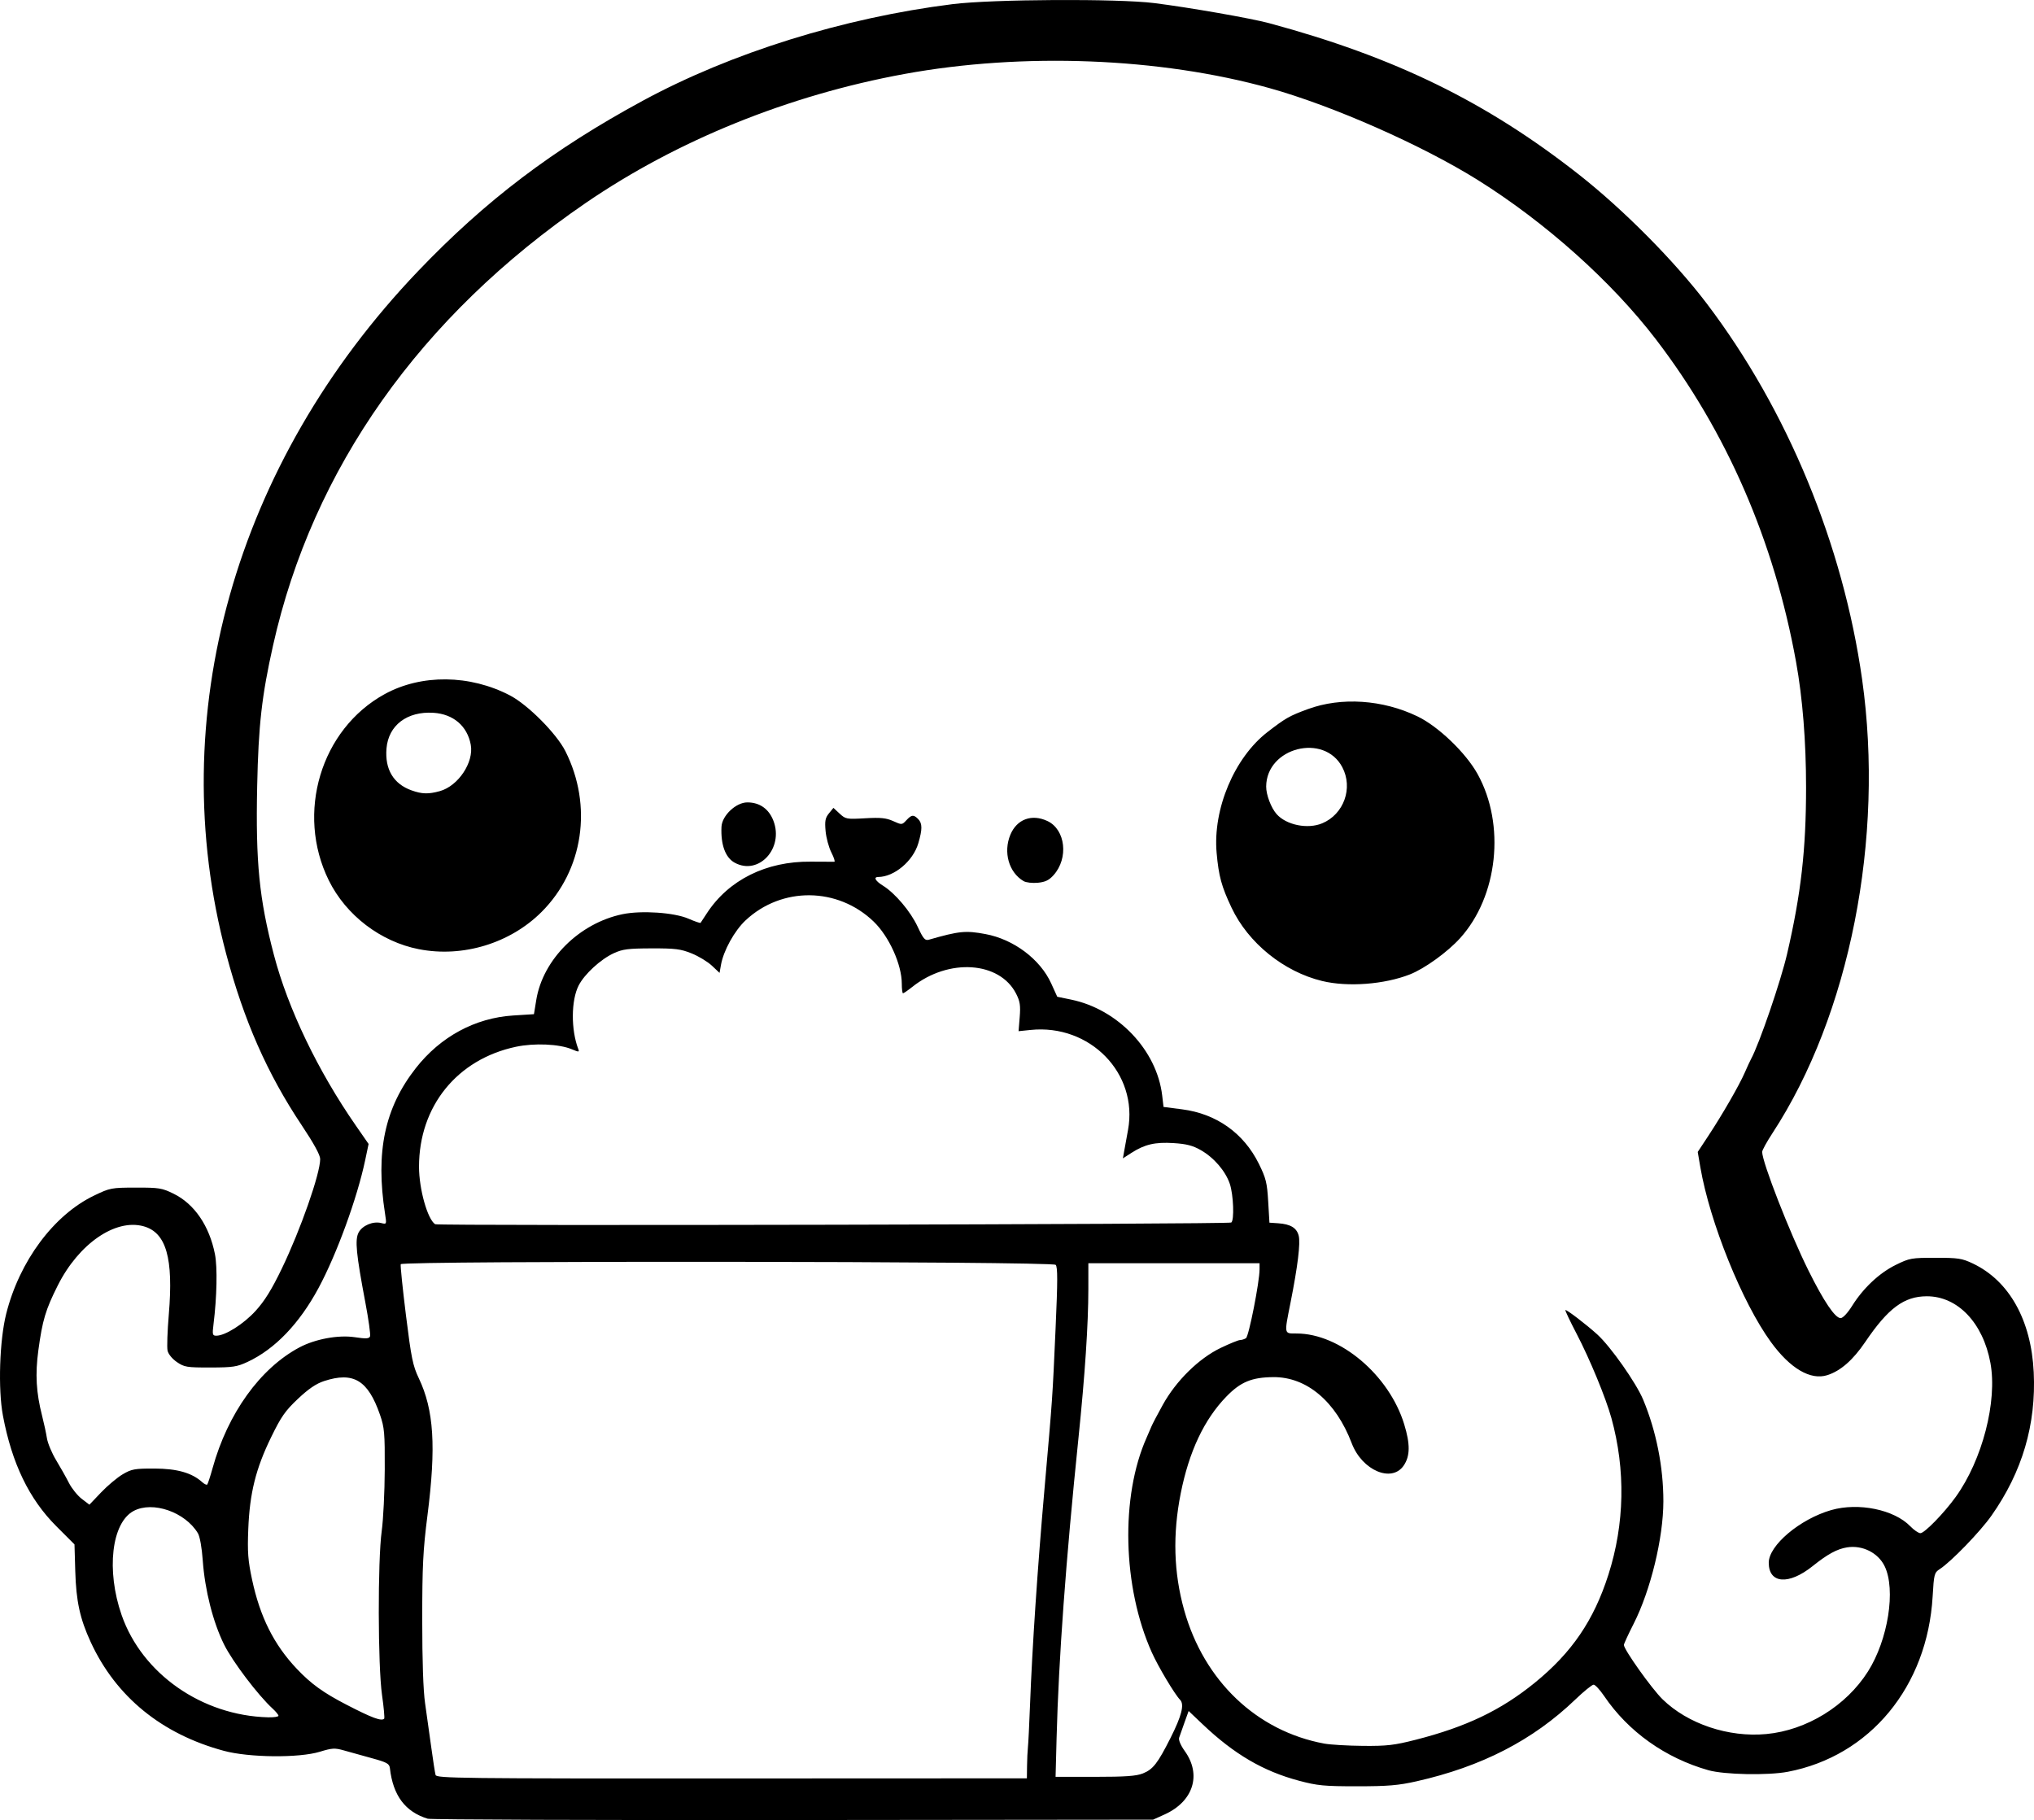 <?xml version="1.0" encoding="UTF-8" standalone="no"?>
<!-- Created with Inkscape (http://www.inkscape.org/) -->

<svg
   width="245.2mm"
   height="219.413mm"
   viewBox="0 0 245.2 219.413"
   version="1.1"
   id="svg1"
   xml:space="preserve"
   xmlns="http://www.w3.org/2000/svg"
   xmlns:svg="http://www.w3.org/2000/svg"><defs
     id="defs1" /><g
     id="layer1"
     transform="translate(-701.944,73.847)"><path
       style="fill:#000000"
       d="m 753.504,145.403 c -2.711,-0.833 -4.18,-2.794 -4.556,-6.081 -0.064,-0.557 -0.341,-0.711 -2.189,-1.218 -1.164,-0.319 -2.672,-0.739 -3.351,-0.933 -1.098,-0.313 -1.418,-0.296 -2.91,0.16 -2.506,0.765 -8.517,0.709 -11.556,-0.109 -7.499,-2.017 -13.021,-6.523 -16.059,-13.105 -1.302,-2.821 -1.76,-4.923 -1.866,-8.554 l -0.094,-3.23 -2.197,-2.197 c -3.275,-3.275 -5.349,-7.573 -6.43,-13.327 -0.6,-3.191 -0.41,-9.083 0.396,-12.279 1.602,-6.357 5.734,-11.913 10.598,-14.25 1.921,-0.923 2.082,-0.954 5.027,-0.959 2.805,-0.005 3.161,0.053 4.557,0.739 2.504,1.229 4.309,3.872 4.982,7.291 0.309,1.569 0.235,5.159 -0.173,8.435 -0.156,1.256 -0.124,1.389 0.338,1.389 1.071,0 3.289,-1.403 4.742,-3 1.082,-1.189 1.934,-2.563 3.144,-5.07 2.266,-4.695 4.635,-11.457 4.635,-13.228 0,-0.482 -0.768,-1.886 -2.228,-4.073 -4.151,-6.218 -6.966,-12.607 -9.107,-20.667 -7.586,-28.566 1.003,-59.131 23.122,-82.285 8.142,-8.524 16.255,-14.676 27.107,-20.557 10.66,-5.777 24.184,-9.995 37.331,-11.641 4.793,-0.6 19.918,-0.681 24.317,-0.129 4.173,0.523 11.657,1.831 13.825,2.415 15.157,4.085 26.208,9.483 37.371,18.256 5.386,4.232 11.556,10.46 15.436,15.579 9.707,12.807 16.412,29.04 18.708,45.29 2.706,19.159 -1.503,40.462 -10.806,54.689 -0.685,1.047 -1.245,2.066 -1.245,2.263 0,1.24 3.335,9.783 5.589,14.314 1.855,3.73 3.207,5.729 3.873,5.724 0.27,-0.002 0.843,-0.614 1.386,-1.482 1.345,-2.147 3.276,-3.958 5.263,-4.935 1.656,-0.815 1.887,-0.856 4.787,-0.856 2.736,0 3.195,0.07 4.502,0.691 4.378,2.078 7.033,6.818 7.337,13.1 0.305,6.306 -1.377,12.014 -5.096,17.298 -1.366,1.941 -4.869,5.56 -6.236,6.444 -0.651,0.42 -0.697,0.6 -0.853,3.284 -0.63,10.879 -7.558,19.264 -17.473,21.149 -2.384,0.453 -7.658,0.348 -9.561,-0.191 -5.193,-1.47 -9.658,-4.648 -12.568,-8.944 -0.509,-0.752 -1.08,-1.368 -1.268,-1.368 -0.188,-2.8e-4 -1.179,0.803 -2.202,1.785 -5.114,4.911 -11.292,8.093 -19.159,9.867 -2.172,0.49 -3.436,0.596 -7.138,0.597 -3.986,0.002 -4.786,-0.075 -7.028,-0.672 -4.312,-1.149 -7.808,-3.198 -11.599,-6.796 l -1.694,-1.608 -0.501,1.39 c -0.276,0.764 -0.567,1.592 -0.648,1.838 -0.086,0.264 0.194,0.923 0.682,1.603 2.054,2.86 1.03,6.076 -2.431,7.641 l -1.387,0.627 -43.392,0.045 c -23.865,0.025 -43.69,-0.046 -44.055,-0.158 z m 72.251,-6.347 c 0.01,-0.813 0.058,-1.835 0.106,-2.271 0.049,-0.437 0.164,-2.758 0.256,-5.159 0.265,-6.927 0.896,-16.347 1.737,-25.929 0.995,-11.34 0.954,-10.752 1.341,-19.392 0.257,-5.745 0.26,-7.423 0.01,-7.673 -0.436,-0.436 -78.799,-0.512 -78.952,-0.077 -0.055,0.158 0.228,2.929 0.63,6.16 0.64,5.143 0.831,6.084 1.539,7.567 1.834,3.844 2.113,8.256 1.049,16.59 -0.53,4.148 -0.625,6.065 -0.626,12.568 -6.7e-4,4.936 0.122,8.522 0.345,10.054 0.19,1.31 0.524,3.691 0.742,5.292 0.218,1.601 0.453,3.106 0.522,3.345 0.116,0.4 2.939,0.433 35.704,0.419 l 35.578,-0.015 z m 13.959,0.891 c 1.227,-0.491 1.786,-1.208 3.333,-4.273 1.351,-2.678 1.697,-4.05 1.159,-4.604 -0.661,-0.68 -2.64,-3.997 -3.412,-5.719 -3.532,-7.871 -3.793,-18.809 -0.618,-25.902 0.203,-0.453 0.46,-1.05 0.572,-1.327 0.112,-0.277 0.73,-1.455 1.373,-2.617 1.604,-2.898 4.339,-5.588 6.964,-6.851 1.087,-0.523 2.142,-0.952 2.345,-0.955 0.203,-0.002 0.526,-0.103 0.718,-0.225 0.34,-0.215 1.636,-6.79 1.636,-8.298 v -0.734 h -10.319 -10.319 l -9.4e-4,3.109 c -10e-4,4.225 -0.406,10.327 -1.188,17.926 -1.529,14.849 -2.389,26.639 -2.64,36.182 l -0.123,4.696 h 4.749 c 3.669,0 4.982,-0.093 5.772,-0.409 z m 32.892,-4.061 c 6.086,-1.553 10.268,-3.552 14.335,-6.855 4.482,-3.64 7.138,-7.535 8.9,-13.054 1.957,-6.131 2.081,-12.623 0.36,-18.869 -0.673,-2.441 -2.6,-7.108 -4.201,-10.176 -0.792,-1.516 -1.398,-2.798 -1.347,-2.848 0.107,-0.107 2.539,1.752 3.845,2.939 1.612,1.465 4.692,5.846 5.537,7.877 1.571,3.774 2.434,8.12 2.43,12.245 -0.004,4.409 -1.54,10.732 -3.585,14.758 -0.647,1.273 -1.176,2.421 -1.176,2.551 0,0.56 3.356,5.278 4.659,6.55 3.045,2.973 7.951,4.618 12.506,4.193 4.859,-0.453 9.625,-3.385 12.257,-7.539 2.428,-3.833 3.384,-9.873 2.01,-12.7 -0.785,-1.615 -2.677,-2.562 -4.525,-2.267 -1.202,0.192 -2.361,0.823 -4.152,2.26 -2.88,2.309 -5.292,2.123 -5.292,-0.409 0,-2.092 3.763,-5.264 7.527,-6.344 3.288,-0.944 7.594,-0.062 9.539,1.954 0.437,0.452 0.984,0.826 1.216,0.83 0.486,0.008 2.847,-2.414 4.249,-4.358 3.219,-4.465 5.05,-11.541 4.19,-16.182 -0.896,-4.83 -3.954,-8.027 -7.671,-8.019 -2.736,0.006 -4.653,1.43 -7.414,5.506 -1.476,2.178 -2.971,3.489 -4.564,4 -2.027,0.65 -4.483,-0.789 -6.815,-3.995 -3.457,-4.752 -7.365,-14.436 -8.502,-21.065 l -0.316,-1.845 1.288,-1.954 c 1.699,-2.578 3.733,-6.112 4.387,-7.621 0.289,-0.667 0.627,-1.399 0.753,-1.628 0.982,-1.791 3.583,-9.376 4.348,-12.681 1.68,-7.257 2.284,-12.565 2.284,-20.072 0,-5.529 -0.417,-10.752 -1.206,-15.118 -2.635,-14.57 -8.357,-27.737 -16.9,-38.894 -5.328,-6.957 -13.291,-14.081 -21.449,-19.189 -6.726,-4.211 -17.518,-8.973 -25.135,-11.092 -13.231,-3.68 -29.721,-4.318 -44.002,-1.703 -13.953,2.555 -27.392,7.994 -38.416,15.546 -19.95,13.668 -32.931,32.035 -37.697,53.339 -1.364,6.097 -1.761,9.611 -1.915,16.965 -0.193,9.197 0.243,13.583 2.021,20.362 1.699,6.475 5.299,13.971 9.882,20.574 l 1.528,2.202 -0.408,1.942 c -0.965,4.586 -3.433,11.354 -5.629,15.431 -2.309,4.288 -5.25,7.354 -8.528,8.889 -1.298,0.608 -1.786,0.682 -4.517,0.687 -2.836,0.005 -3.133,-0.044 -4.028,-0.656 -0.563,-0.385 -1.032,-0.96 -1.124,-1.377 -0.087,-0.394 -0.019,-2.358 0.15,-4.366 0.573,-6.793 -0.309,-9.871 -3.045,-10.627 -3.395,-0.937 -7.806,2.103 -10.332,7.12 -1.477,2.934 -1.857,4.203 -2.349,7.836 -0.39,2.883 -0.264,5.094 0.452,7.895 0.223,0.873 0.485,2.086 0.581,2.695 0.096,0.609 0.594,1.8 1.106,2.646 0.512,0.846 1.209,2.083 1.548,2.749 0.34,0.666 1.034,1.529 1.543,1.917 l 0.925,0.706 1.409,-1.479 c 0.775,-0.814 1.945,-1.795 2.599,-2.181 1.078,-0.635 1.442,-0.701 3.836,-0.695 2.725,0.007 4.511,0.515 5.747,1.633 0.261,0.236 0.536,0.368 0.611,0.292 0.075,-0.075 0.366,-0.963 0.646,-1.972 1.829,-6.601 5.728,-12.027 10.459,-14.553 1.894,-1.011 4.694,-1.532 6.661,-1.238 1.387,0.207 1.753,0.188 1.864,-0.101 0.076,-0.197 -0.178,-2.027 -0.564,-4.066 -1.11,-5.869 -1.275,-7.56 -0.822,-8.437 0.441,-0.853 1.738,-1.404 2.723,-1.157 0.669,0.168 0.671,0.164 0.47,-1.127 -1.162,-7.464 -0.047,-12.745 3.704,-17.538 2.974,-3.801 7.158,-6.064 11.747,-6.354 l 2.5,-0.158 0.281,-1.72 c 0.798,-4.887 5.187,-9.251 10.392,-10.332 2.283,-0.474 6.231,-0.207 7.95,0.538 0.768,0.333 1.428,0.559 1.466,0.503 0.038,-0.056 0.38,-0.578 0.76,-1.161 2.625,-4.019 7.163,-6.273 12.516,-6.215 1.455,0.016 2.738,0.021 2.85,0.013 0.112,-0.009 -0.05,-0.513 -0.36,-1.121 -0.31,-0.608 -0.624,-1.769 -0.697,-2.58 -0.11,-1.217 -0.039,-1.59 0.406,-2.136 l 0.539,-0.661 0.748,0.694 c 0.718,0.666 0.843,0.689 3.077,0.561 1.875,-0.107 2.534,-0.04 3.38,0.341 1.036,0.467 1.058,0.466 1.584,-0.098 0.635,-0.682 0.869,-0.708 1.42,-0.156 0.52,0.52 0.525,1.239 0.018,2.946 -0.634,2.136 -2.902,4.036 -4.827,4.045 -0.601,0.003 -0.344,0.479 0.557,1.036 1.467,0.907 3.329,3.104 4.191,4.947 0.699,1.495 0.889,1.712 1.372,1.574 3.641,-1.043 4.421,-1.121 6.808,-0.675 3.412,0.637 6.603,3.035 7.93,5.96 l 0.724,1.596 1.677,0.346 c 5.643,1.165 10.332,6.102 10.973,11.554 l 0.163,1.383 2.244,0.29 c 4.135,0.534 7.42,2.865 9.247,6.563 0.857,1.735 0.993,2.28 1.125,4.536 l 0.151,2.564 1.058,0.073 c 1.483,0.103 2.224,0.551 2.468,1.492 0.229,0.884 -0.115,3.703 -0.988,8.092 -0.768,3.862 -0.8,3.704 0.741,3.704 5.219,0 11.146,5.001 12.966,10.942 0.732,2.39 0.719,3.819 -0.048,4.96 -1.438,2.142 -5.03,0.612 -6.278,-2.673 -1.911,-5.031 -5.429,-8.001 -9.443,-7.97 -2.609,0.02 -3.956,0.578 -5.675,2.351 -2.67,2.754 -4.491,6.615 -5.494,11.649 -0.987,4.951 -0.852,9.57 0.41,14.079 2.392,8.542 8.746,14.597 16.897,16.101 0.728,0.134 2.828,0.257 4.668,0.274 2.884,0.025 3.759,-0.076 6.35,-0.737 z M 861.341,44.418 c -4.639,-1.122 -8.915,-4.579 -10.931,-8.837 -1.212,-2.56 -1.551,-3.803 -1.801,-6.615 -0.47,-5.277 2.143,-11.483 6.133,-14.564 2.189,-1.69 2.633,-1.942 4.865,-2.763 4.029,-1.48 9.026,-1.148 13.226,0.881 2.512,1.213 5.82,4.39 7.237,6.948 3.378,6.102 2.457,14.737 -2.112,19.786 -1.52,1.68 -4.281,3.673 -6.051,4.367 -3.08,1.209 -7.486,1.541 -10.566,0.796 z m -0.009,-19.01 c 2.618,-1.094 3.752,-4.26 2.425,-6.771 -2.193,-4.147 -9.143,-2.378 -9.175,2.334 -0.007,0.991 0.594,2.575 1.261,3.326 1.173,1.321 3.741,1.84 5.489,1.11 z M 752.448,40.583 c -4.621,-0.902 -8.793,-4.089 -10.87,-8.303 -3.996,-8.108 -0.962,-18.221 6.735,-22.448 4.423,-2.429 10.284,-2.367 15.114,0.16 2.164,1.132 5.605,4.595 6.675,6.717 3.319,6.582 2.172,14.338 -2.864,19.374 -3.794,3.794 -9.504,5.531 -14.789,4.499 z m 2.513,-19.056 c 2.224,-0.617 4.131,-3.479 3.733,-5.602 -0.423,-2.254 -2.101,-3.689 -4.492,-3.842 -3.185,-0.203 -5.434,1.506 -5.666,4.305 -0.208,2.509 0.848,4.272 3.023,5.047 1.26,0.449 2.038,0.47 3.402,0.091 z m 70.38,10.848 c -1.781,-1.046 -2.476,-3.488 -1.594,-5.6 0.783,-1.873 2.59,-2.535 4.476,-1.64 2.172,1.031 2.56,4.472 0.734,6.514 -0.552,0.618 -1.003,0.836 -1.905,0.923 -0.65,0.062 -1.42,-0.026 -1.711,-0.197 z M 790.516,30.157 c -1.125,-0.611 -1.697,-2.164 -1.597,-4.33 0.062,-1.352 1.751,-2.946 3.119,-2.944 1.486,0.001 2.596,0.785 3.145,2.223 1.268,3.32 -1.78,6.62 -4.666,5.051 z M 748.256,133.347 c 0.072,-0.072 -0.044,-1.352 -0.257,-2.844 -0.505,-3.537 -0.529,-16.215 -0.039,-19.78 0.19,-1.382 0.355,-4.716 0.366,-7.408 0.018,-4.423 -0.038,-5.06 -0.576,-6.615 -1.443,-4.162 -3.194,-5.216 -6.738,-4.057 -0.958,0.313 -1.871,0.934 -3.155,2.145 -1.535,1.448 -2.022,2.147 -3.242,4.652 -1.841,3.782 -2.569,6.713 -2.741,11.044 -0.111,2.788 -0.036,3.784 0.455,6.085 0.96,4.501 2.634,7.844 5.378,10.746 1.729,1.828 3.197,2.89 5.999,4.34 3.087,1.598 4.221,2.019 4.549,1.69 z m -12.742,-0.353 c 0,-0.12 -0.315,-0.507 -0.7,-0.86 -1.766,-1.618 -4.838,-5.673 -5.859,-7.734 -1.332,-2.687 -2.314,-6.559 -2.568,-10.124 -0.111,-1.559 -0.349,-2.896 -0.586,-3.289 -1.544,-2.562 -5.454,-3.914 -7.754,-2.681 -2.656,1.424 -3.315,7.169 -1.44,12.548 2.467,7.079 9.684,12.118 17.65,12.325 0.691,0.018 1.257,-0.066 1.257,-0.186 z M 850.369,73.533 c 0.388,-0.24 0.273,-3.362 -0.172,-4.669 -0.529,-1.551 -1.906,-3.152 -3.494,-4.06 -0.963,-0.551 -1.722,-0.748 -3.27,-0.847 -2.234,-0.143 -3.493,0.148 -5.096,1.179 l -1.026,0.66 0.133,-0.754 c 0.073,-0.415 0.291,-1.616 0.484,-2.67 1.249,-6.816 -4.579,-12.796 -11.75,-12.056 l -1.444,0.149 0.137,-1.702 c 0.112,-1.398 0.035,-1.9 -0.432,-2.816 -1.991,-3.903 -8.134,-4.309 -12.511,-0.826 -0.537,0.427 -1.043,0.777 -1.124,0.777 -0.081,0 -0.148,-0.517 -0.148,-1.149 0,-2.317 -1.531,-5.704 -3.388,-7.494 -4.33,-4.173 -11.072,-4.241 -15.439,-0.156 -1.346,1.259 -2.67,3.656 -2.974,5.386 l -0.168,0.953 -0.919,-0.867 c -0.506,-0.477 -1.605,-1.144 -2.443,-1.482 -1.317,-0.532 -1.971,-0.614 -4.831,-0.607 -2.824,0.007 -3.49,0.092 -4.556,0.582 -1.589,0.731 -3.532,2.517 -4.239,3.896 -0.913,1.781 -0.934,5.333 -0.045,7.649 0.15,0.391 0.081,0.394 -0.788,0.031 -1.519,-0.635 -4.514,-0.766 -6.73,-0.295 -7.098,1.51 -11.676,7.175 -11.679,14.455 -10e-4,2.688 1.024,6.343 1.946,6.935 0.341,0.219 95.609,0.017 95.967,-0.204 z"
       id="path324" /></g></svg>
